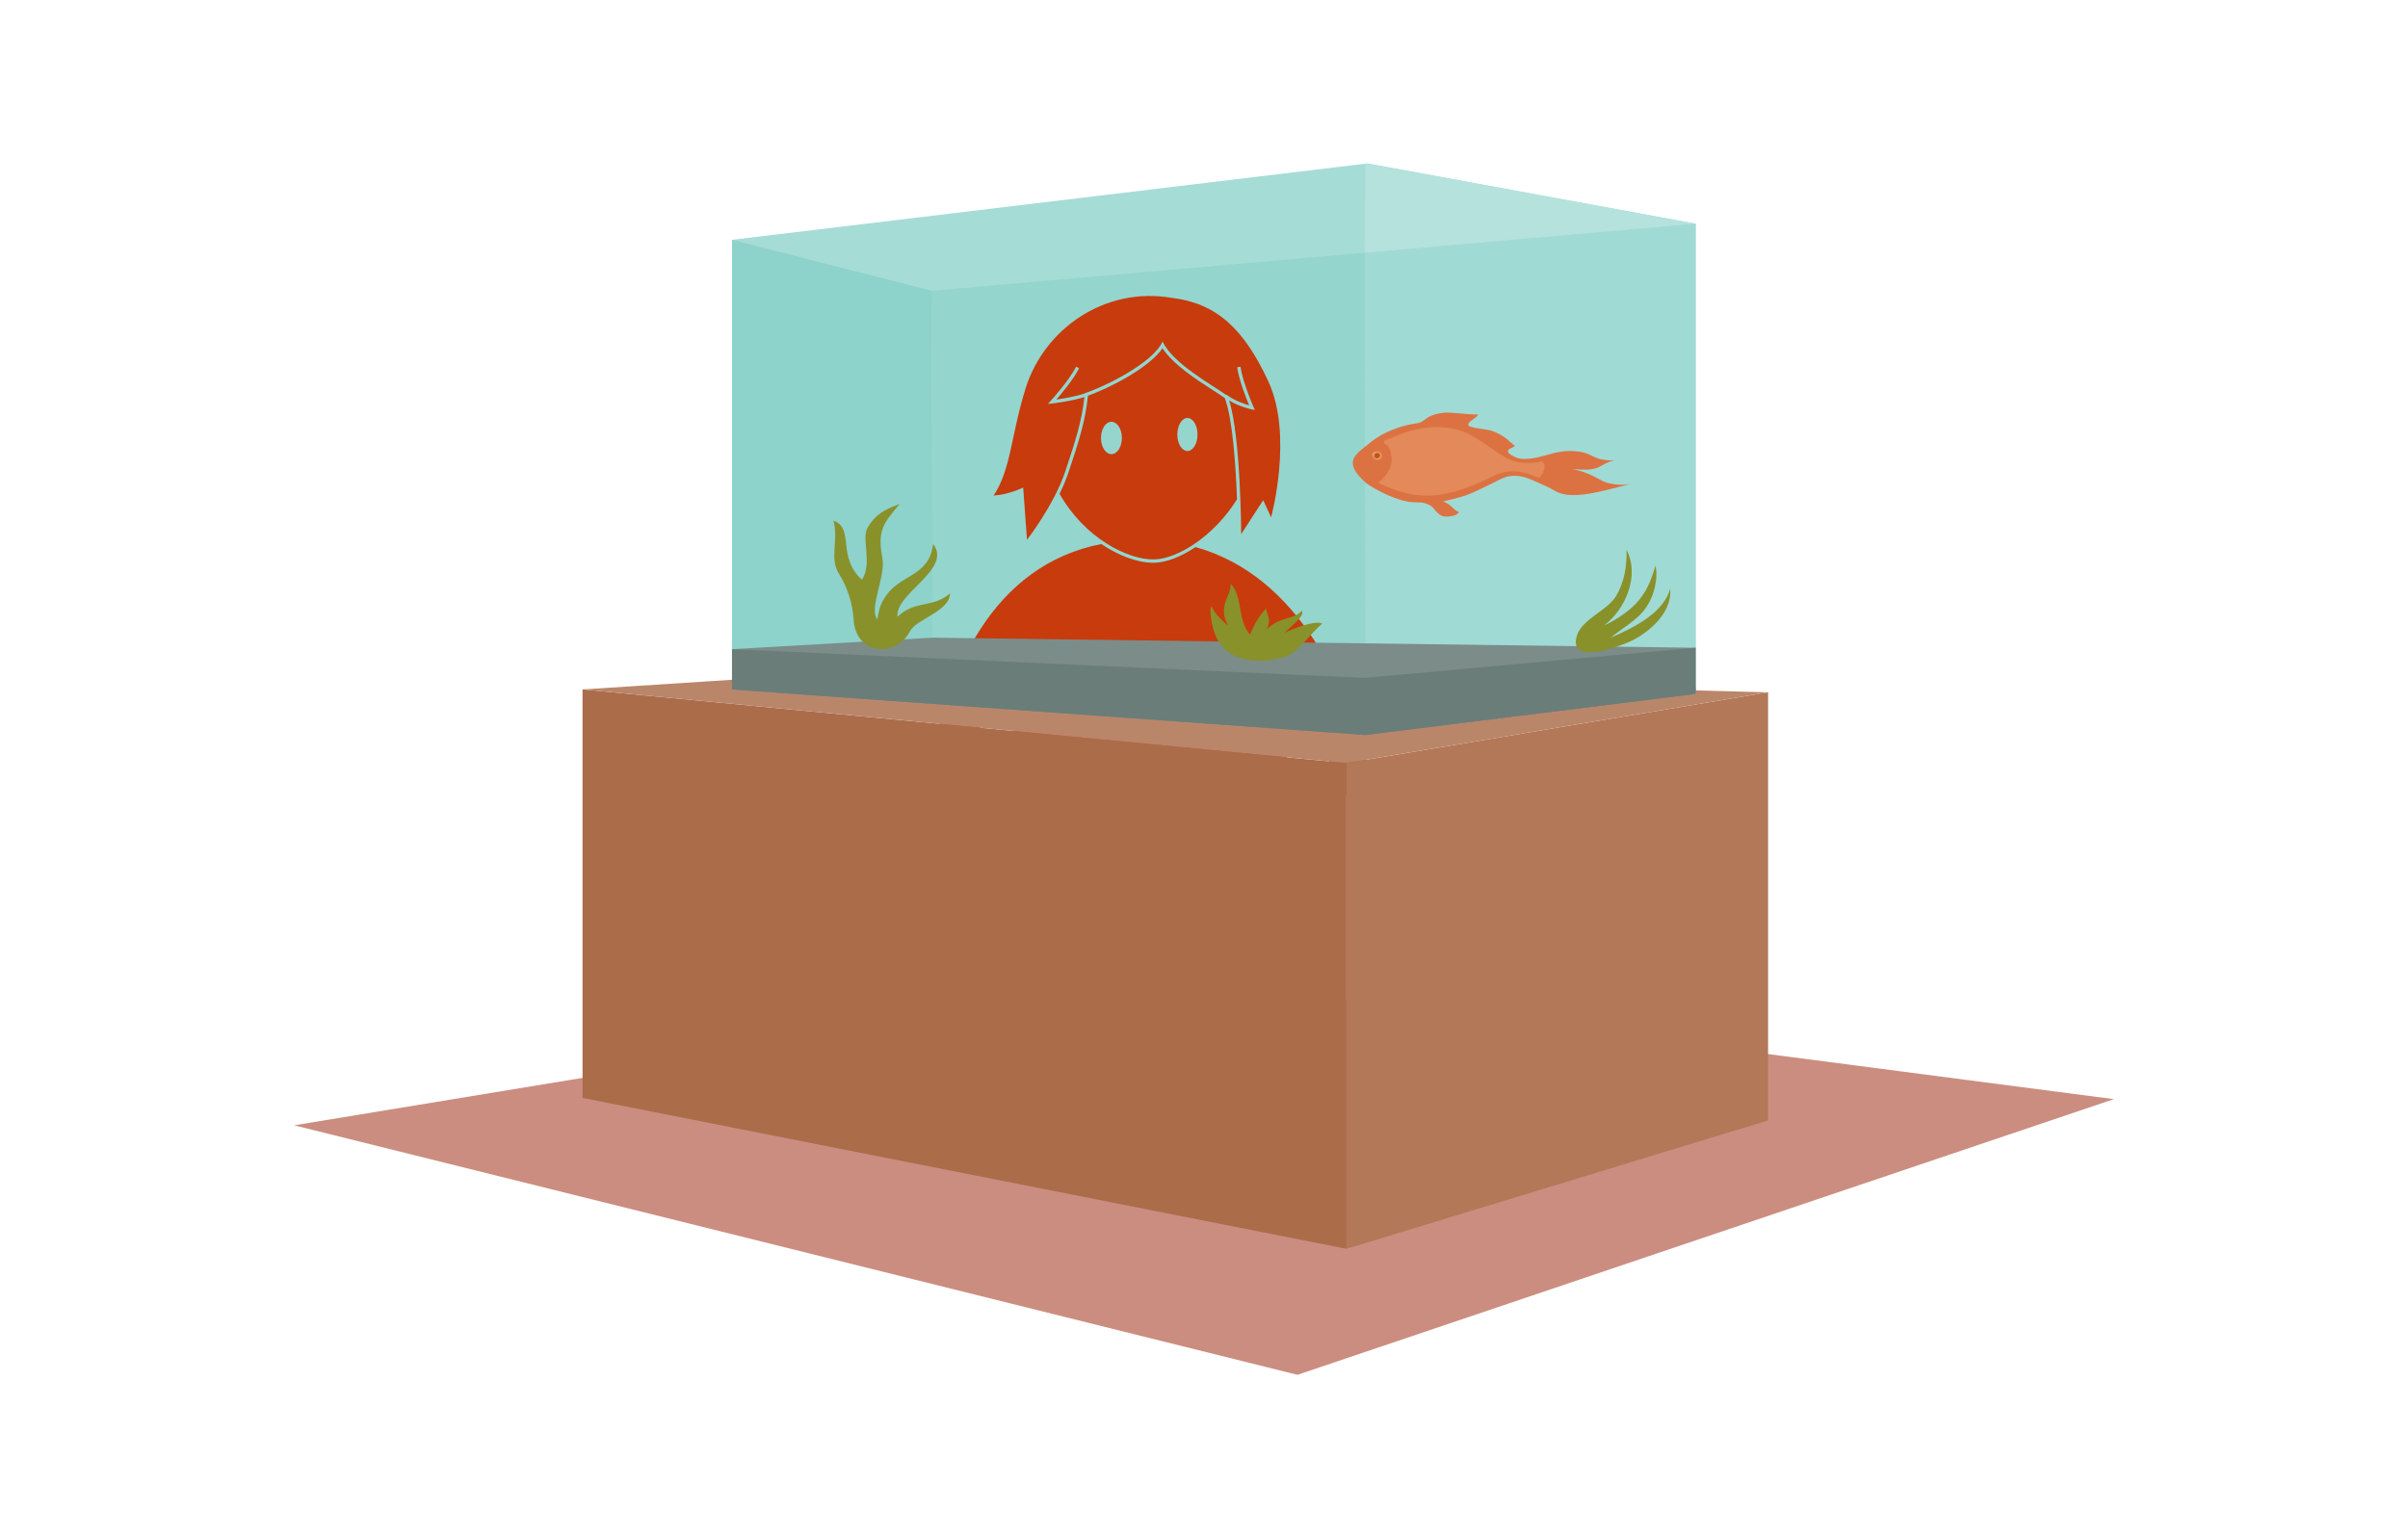 <?xml version="1.0" encoding="utf-8"?>
<!-- Generator: Adobe Illustrator 15.0.2, SVG Export Plug-In . SVG Version: 6.00 Build 0)  -->
<!DOCTYPE svg PUBLIC "-//W3C//DTD SVG 1.1//EN" "http://www.w3.org/Graphics/SVG/1.1/DTD/svg11.dtd">
<svg version="1.1" id="Layer_1" xmlns="http://www.w3.org/2000/svg" xmlns:xlink="http://www.w3.org/1999/xlink" x="0px" y="0px"
	 width="720px" height="460px" viewBox="0 0 720 460" enable-background="new 0 0 720 460" xml:space="preserve">
<polygon fill="#CB8D80" points="387.943,411.134 87.958,336.522 355.072,292.575 632.042,328.696 "/>
<g>
	<polygon fill="#A6DCD6" points="408.934,48.866 218.876,71.714 218.876,206.175 408.256,219.792 506.974,207.503 506.974,66.897 	
		"/>
	<polygon fill="#94D5CE" points="278.502,86.958 278.934,203.175 506.974,207.503 506.974,66.897 	"/>
	<polygon fill="#A0DAD4" points="408.066,75.583 408.254,219.792 506.974,207.503 506.974,66.897 	"/>
	<polygon fill="#B5E2DD" points="408.066,75.583 408.254,48.866 506.974,66.897 	"/>
	<polygon fill="#8DD2CB" points="278.502,86.958 218.876,71.714 218.876,206.175 278.934,203.175 	"/>
	<g>
		<g>
			<g>
				<g>
					<path fill="#C83B0C" d="M416.994,251.351c1.887-1.309,2.76-4.221,1.85-6.898c-1.256-3.703-4.58-8.217-8.793-7.906
						c-2.486,0.184-3.939,1.535-4.807,2.49c-1.252,1.385-1.885,3.992-1.199,5.816c1.832,4.902,5.428-5.164,5.988,2.273
						c0.148,1.965-0.105,2.811,1.809,4.002C413.877,252.396,415.682,252.265,416.994,251.351z"/>
					<path fill="#C83B0C" d="M273.467,253.272c-1.947-1.215-2.963-4.08-2.184-6.801c1.074-3.76,4.174-8.43,8.396-8.324
						c2.492,0.061,4.01,1.338,4.922,2.25c1.318,1.322,2.076,3.896,1.484,5.752c-1.594,4.984-5.676-4.893-5.871,2.564
						c-0.053,1.967,0.242,2.799-1.611,4.084C276.633,254.163,274.822,254.12,273.467,253.272z"/>
				</g>
				<g>
					<g>
						<g>
							<path fill="#C83B0C" d="M410.469,234.206c-7.176-29.234-22.424-62.102-53.004-70.596c-4.219,2.814-8.537,4.543-12.11,4.674
								c-0.179,0.006-0.362,0.01-0.546,0.01c-4.688,0-10.32-2.098-15.513-5.604c-32.12,6.291-46.942,37.486-52.476,72.922
								l8.256,1.836c8.033-28.629,24.115-39.398,24.115-39.398s-7.781,20.254-9.93,46.635c2.021,18.219,86.49,17.496,89.059-1.018
								c-3.998-23.045-10.963-45.447-10.963-45.447s15.932,17.609,24.789,39.664L410.469,234.206z"/>
						</g>
					</g>
					<path fill="#C83B0C" d="M366.217,119.036c-0.934-0.674-2.201-1.492-3.652-2.426c-5.043-3.252-11.77-7.59-14.969-12.463
						c-4.1,5.92-15.993,11.957-22.301,14.188c-0.747,7.484-2.627,13.377-5.824,22.955c-0.719,2.156-1.645,4.312-2.656,6.379
						c7.389,13.123,20.452,19.91,28.504,19.615c6.885-0.25,17.672-6.941,24.555-17.98
						C369.498,139.407,368.559,125.163,366.217,119.036z M332.412,135.81c-1.734,0.074-3.168-2.033-3.215-4.707
						c-0.043-2.67,1.326-4.895,3.043-4.969c1.723-0.072,3.162,2.029,3.209,4.711C335.496,133.515,334.131,135.737,332.412,135.81z
						 M355.125,134.878c-1.67,0.066-3.055-2.086-3.102-4.814c-0.041-2.73,1.281-4.996,2.947-5.066
						c1.666-0.066,3.051,2.088,3.092,4.814C358.109,132.542,356.777,134.802,355.125,134.878z"/>
					<path fill="#C83B0C" d="M379.281,114.163c-7.324-15.875-15.594-23.504-28.934-25.092c-20.047-3.42-38.053,9.277-43.635,26.912
						c-4.424,13.979-4.34,24.277-9.617,32.215c4.59-0.287,8.84-2.406,8.84-2.406l1.139,15.627c0,0,8.082-10.359,11.447-20.445
						c3.086-9.244,4.948-15.041,5.723-22.238c-3.99,1.279-9.359,1.887-9.594,1.912l-1.322,0.146l0.898-0.98
						c0.053-0.059,5.319-5.83,7.547-10.164l0.89,0.457c-1.745,3.396-5.176,7.508-6.806,9.377c1.961-0.273,5.713-0.881,8.498-1.834
						c0-0.016,0.003-0.033,0.004-0.051c6.305-2.1,20.484-9.172,23.238-15.467c3.176,6.637,14.523,12.756,19.062,15.998l0.08-0.104
						c2.324,1.785,5.271,2.762,6.762,3.174c-0.89-2.123-2.988-7.41-3.585-11.369l0.989-0.148c0.727,4.822,3.876,11.971,3.908,12.043
						l0.391,0.883l-0.947-0.191c-0.165-0.033-3.596-0.742-6.738-2.652c3.491,11.045,3.602,39.959,3.602,39.959l6.576-10.145
						l2.371,5.135C380.068,154.714,386.719,130.286,379.281,114.163z"/>
				</g>
			</g>
		</g>
	</g>
	<polygon fill="#AB6C4A" points="402.605,373.45 174.179,328.331 174.179,206.175 402.605,228.185 	"/>
	<polygon fill="#B27858" points="402.605,373.45 528.667,335.06 528.667,207.036 402.605,228.185 	"/>
	<polygon fill="#BA866A" points="402.605,228.185 174.179,206.175 266.863,200.175 528.667,207.036 	"/>
	<polygon fill="#6C7E7B" points="506.974,207.503 506.974,205.534 278.934,200.444 266.863,200.175 218.876,203.282 
		218.876,206.175 408.256,219.792 	"/>
	<polygon fill="#7C8C89" points="278.934,190.69 218.876,194.14 218.876,206.175 408.256,219.792 506.974,207.503 506.974,193.708 	
		"/>
	<polygon fill="#6A7D79" points="408.07,202.726 218.876,194.14 218.876,206.175 408.256,219.792 506.974,207.503 506.974,193.708 	
		"/>
	<path fill="#89912B" d="M255.215,185.087c-0.264-4.451-1.81-9.504-4.374-13.52c-2.912-4.559-0.068-9.771-1.604-15.848
		c6.37,2.279,0.883,10.799,8.483,17.658c3.227-4.967-0.213-12.025,1.652-15.457c2.764-5.088,7.129-6.117,9.645-7.232
		c-4.529,5.516-6.842,7.625-5.199,16.107c1.084,5.59-4.16,15.326-1.469,18.404c0.387-2.551,0.797-4.643,2.793-7.354
		c2.148-2.922,4.941-4.219,7.859-6.072c4.596-2.918,5.5-5.699,6.016-9.07c5.852,7.51-11.566,14.824-10.635,21.723
		c5.18-5.025,10.551-2.486,15.668-6.959c0,5.326-10.148,7.676-11.957,11.291C268.244,196.452,255.887,196.427,255.215,185.087z"/>
	<path fill="#89912B" d="M366.129,181.036c0.553-2.6,1.967-4.066,1.842-6.445c3.797,3.756,1.871,10.861,5.83,15.23
		c1.244-3.475,3.342-6.492,4.785-7.867c0.285,2.49,1.574,2.557,0.285,6.162c3.934-3.869,8.041-2.695,10.27-5.441
		c1.461,1.059-3.146,4.654-5.047,6.555c2.174-1.076,9.135-3.891,11.244-2.725c-2.984,2.398-7.377,8.625-10.721,9.746
		c-7.752,2.596-18.723,2.275-21.723-7.748c-0.354-1.18-1.537-6.061-0.652-7.188c1.264,2.736,3.752,4.768,5.076,5.801
		C365.801,184.903,365.807,182.552,366.129,181.036z"/>
	<path fill="#89912B" d="M483.128,178.37c2.529-4.104,3.398-9.203,3.193-13.955c4.123,7.801-0.445,18.02-6.719,22.623
		c3.367-1.432,8.193-4.641,10.668-7.814c2.795-3.584,3.617-6.611,4.744-10.057c0.785,3.527-0.193,9.754-4.047,14.061
		c-2.461,2.75-6.078,4.766-9.34,7.463c7.729-3.348,15.734-7.566,17.791-14.672c0.604,8.494-8.488,14.215-11.971,15.797
		c-3.342,1.521-18.437,7.238-16.014-1.514C472.868,185.13,480.417,182.772,483.128,178.37z"/>
	<g>
		<path fill="#DC7241" d="M431.764,123.423c1.879-0.209,6.889,0.545,10.221,0.545c-0.539,1.059-2.449,1.75-2.879,2.713
			c-0.33,0.742,0.266,0.812,0.863,1.012c1.123,0.371,3.324,0.533,5.088,0.898c1.781,0.369,4.066,1.535,5.508,2.686
			c0.426,0.342,1.547,1.486,2.412,2.02c-0.633,0.664-2.131,0.943-2.104,1.566c0.041,0.963,1.705,1.602,2.426,1.924
			c1.184,0.531,2.613,0.502,3.895,0.393c3.197-0.271,6.193-1.559,9.344-2.078c1.9-0.312,3.651-0.283,5.511-0.053
			c2.895,0.357,3.791,1.416,5.877,2.072c1.438,0.453,3.326,0.676,4.801,0.482c-3.342,0.918-3.887,2.088-6.381,2.633
			c-2.215,0.484-5.379-0.029-6.078,0.1c4.91,0.758,8.268,3.484,10.033,3.969c2.643,0.723,5.254,0.93,7.928,0.289
			c-3.951,0.889-7.814,2.051-11.791,2.809c-3.516,0.668-8.36,1.297-11.53-0.635c-1.75-1.068-3.791-1.879-5.658-2.736
			c-1.893-0.869-3.895-1.662-6-1.75c-3.201-0.135-4.691,1.193-8.219,2.832c-1.904,0.883-4.635,2.285-6.613,2.98
			c-3.139,1.104-5.605,1.447-6.928,1.893c2.502,0.832,2.635,2.23,4.768,3.164c-0.842,1.262-3.141,1.426-4.6,1.264
			c-1.082-0.119-2.27-1.441-3.195-2.598c-0.455-0.566-1.801-1.266-3.137-1.52c-2.461-0.078-3.918-0.098-5.859-0.611
			c-5.088-1.35-10.229-4.576-11.006-5.254c-0.789-0.689-1.535-1.432-2.213-2.232c-3.311-3.914-1.457-5.898,1.387-8.207
			c3.709-3.016,5.248-4.217,10.184-6.008c1.924-0.699,3.926-1.141,5.951-1.428c1.709-0.242,2.408-1.443,3.895-2.119
			C428.908,123.872,430.316,123.585,431.764,123.423z"/>
		<path fill="#E3895A" d="M420.18,129.312c2.111-0.736,4.41-1.188,6.627-1.443c4.654-0.537,9.607,0.184,13.635,2.615
			c1.713,1.033,3.402,2.061,5.037,3.209c0.811,0.566,2.406,1.738,3.244,2.266c4.203,2.646,7.326,2.99,12.291,2.043
			c1.76,0.924,0.289,4.252-0.85,4.908c-1.004-0.336-2.555-1.039-3.709-1.367c-3.232-0.92-5.92-0.869-9.092,0.393
			c-1.215,0.484-9.471,5.322-18.355,6.178c-6.238,0.604-11.949-1.352-16.957-3.697c2.193-1.914,4.213-4.189,4.053-7.309
			c-0.064-1.279-0.338-2.82-1.262-3.795c-0.496-0.525-1.352-0.586-0.992-1.299c0.311-0.615,1.859-0.842,2.451-1.139
			C417.547,130.245,418.865,129.772,420.18,129.312z"/>
		<path fill="#E59773" d="M413.145,136.601c0.516-1.773-3.006-2.328-2.846-0.463C410.422,137.571,412.691,138.165,413.145,136.601z"
			/>
		<path fill="#C05803" d="M412.619,136.175c-0.008-0.953-1.447-0.916-1.658-0.123C410.623,137.325,412.625,137.386,412.619,136.175z
			"/>
	</g>
</g>
</svg>

